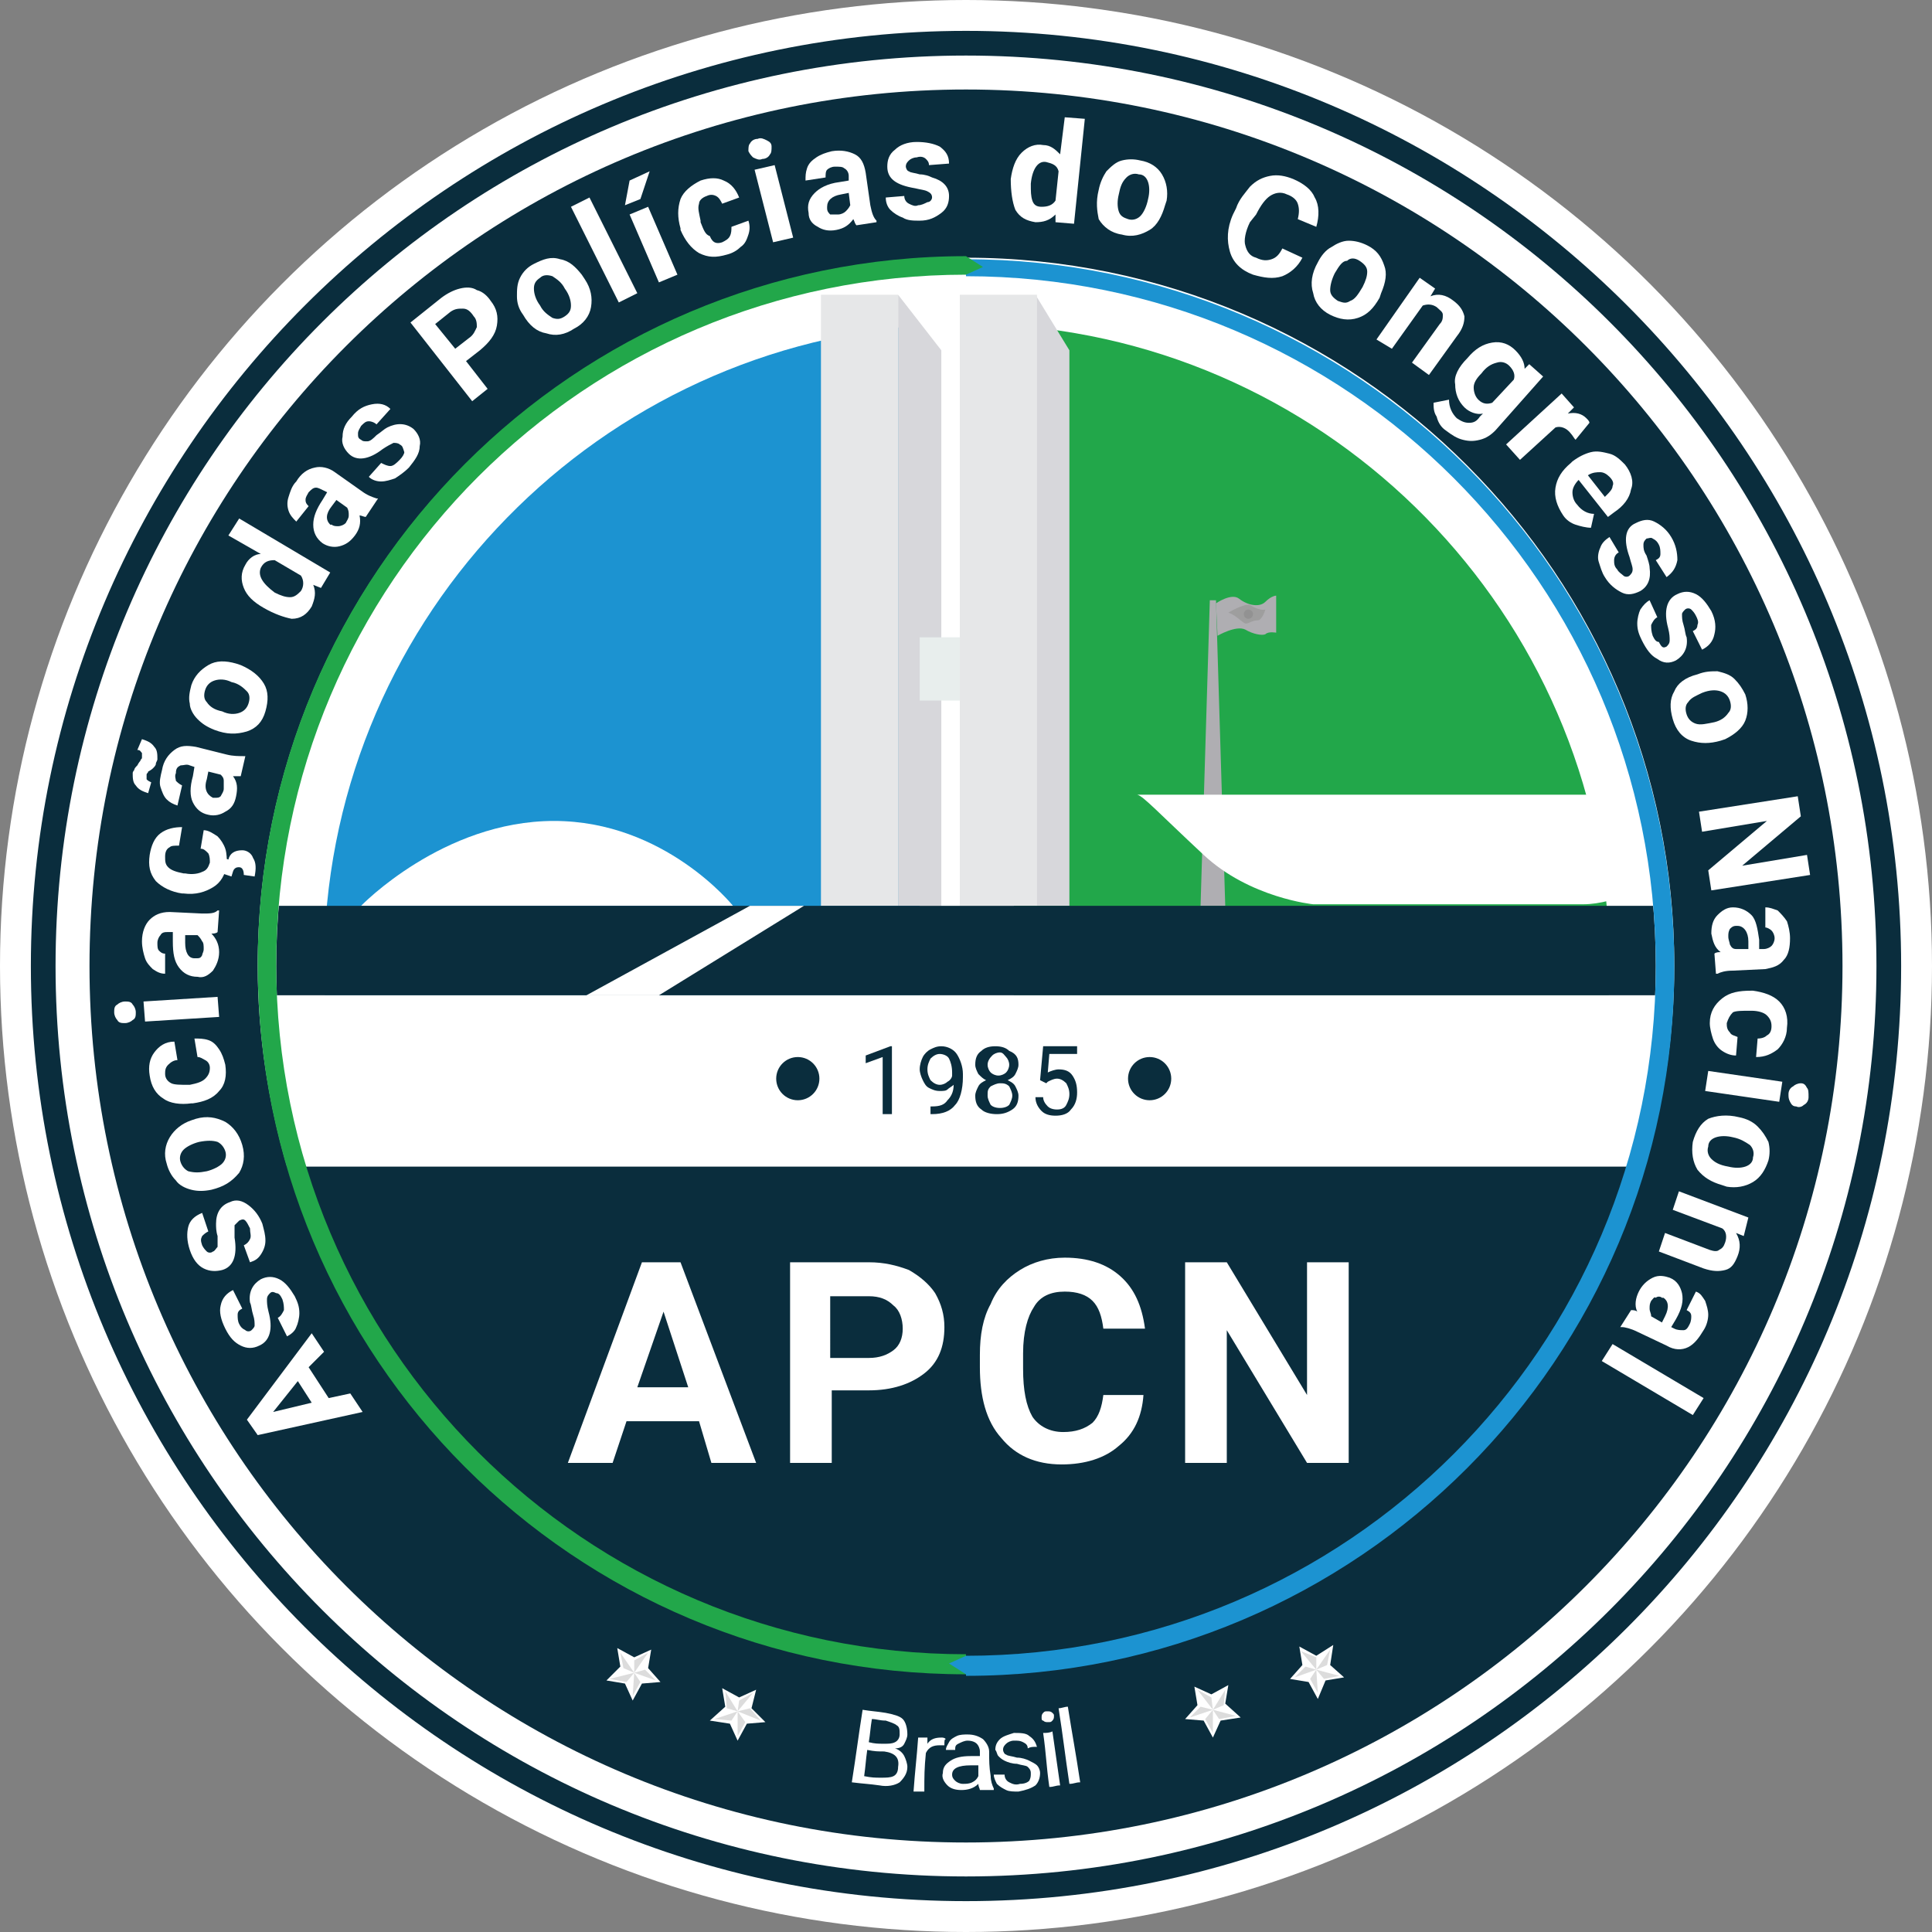 <?xml version="1.0" encoding="utf-8"?>
<!-- Generator: Adobe Illustrator 23.0.1, SVG Export Plug-In . SVG Version: 6.00 Build 0)  -->
<svg version="1.1" id="Camada_1" xmlns="http://www.w3.org/2000/svg" xmlns:xlink="http://www.w3.org/1999/xlink" x="0px" y="0px"
	 viewBox="0 0 125.2 125.2" style="enable-background:new 0 0 125.2 125.2;" xml:space="preserve">
<rect x="0" y="0" width="125.2" height="125.2" fill="#808080" stroke="none"/>
<style type="text/css">
	.st0{fill:#FFFFFF;}
	.st1{fill:#22A74A;}
	.st2{fill:#1C93D1;}
	.st3{clip-path:url(#SVGID_2_);}
	.st4{fill:#AFAEB2;}
	.st5{fill:#D7D7DB;}
	.st6{fill:#E6E7E8;}
	.st7{fill:#E8EEED;}
	.st8{fill:#0A2D3D;}
	.st9{fill:#9E9E9E;}
	.st10{fill:#929292;}
	.st11{fill-rule:evenodd;clip-rule:evenodd;fill:#FFFFFF;}
	.st12{fill:#DCDCDC;}
</style>
<g>
	<circle class="st0" cx="62.6" cy="62.6" r="62.6"/>
	<g>
		<g>
			<path class="st1" d="M65.7,21.1v83c21.5-1.6,38.6-19.6,38.6-41.5S87.2,22.7,65.7,21.1z"/>
			<path class="st2" d="M21,62.6c0,21.9,17,39.9,38.6,41.5v-83C38,22.7,21,40.7,21,62.6z"/>
		</g>
		<g>
			<defs>
				<circle id="SVGID_1_" cx="62" cy="64.5" r="46.6"/>
			</defs>
			<clipPath id="SVGID_2_">
				<use xlink:href="#SVGID_1_"  style="overflow:visible;"/>
			</clipPath>
			<g class="st3">
				<polygon class="st4" points="78.4,38.9 78.8,38.9 79.4,58.7 77.8,58.7 				"/>
				<path class="st0" d="M73.7,51.5h39.7c0,0-4.1,3.7-5,4.7s-3.7,2.4-5.8,2.4s-17.5,0-17.5,0s-4.1-0.4-7.1-3.2S74.1,51.6,73.7,51.5z
					"/>
				<polygon class="st5" points="67.1,19.1 67.1,58.7 69.3,58.7 69.3,22.7 				"/>
				<rect x="62.2" y="19.1" class="st6" width="5" height="39.6"/>
				<polygon class="st5" points="58.2,19.1 58.2,58.7 61,58.7 61,22.7 				"/>
				<rect x="53.2" y="19.1" class="st6" width="5" height="39.6"/>
				<rect x="59.6" y="41.3" class="st7" width="2.6" height="4.1"/>
				<path class="st0" d="M23.4,58.7c0,0,5.3-5.5,12.5-5.5s11.6,5.5,11.6,5.5H23.4z"/>
				<rect x="7.7" y="58.7" class="st8" width="117.5" height="5.8"/>
				<polygon class="st0" points="42.7,64.5 52.1,58.7 48.6,58.7 38,64.5 				"/>
				<rect x="7.7" y="64.5" class="st0" width="117.5" height="15.3"/>
				<path class="st4" d="M78.8,39.1c0,0,1-0.7,1.5-0.3c0.5,0.4,1.3,0.6,1.7,0.2c0.4-0.4,0.7-0.4,0.7-0.4V41c0,0-0.5-0.1-0.7,0.1
					c-0.2,0.1-0.8,0-1.3-0.3c-0.6-0.3-1.8,0.4-1.8,0.4L78.8,39.1z"/>
				<path class="st9" d="M79.6,39.7c0,0,1-0.6,1.4-0.5c0,0,0.6,0.4,1,0.3c0,0-0.2,0.7-0.5,0.7s-0.6,0.2-0.7,0.2
					C80.6,40.5,80.2,39.9,79.6,39.7z"/>
				<circle class="st10" cx="80.9" cy="39.8" r="0.3"/>
			</g>
		</g>
		<path class="st0" d="M62.6,2.3c-33.3,0-60.3,27-60.3,60.3c0,33.3,27,60.3,60.3,60.3s60.3-27,60.3-60.3
			C122.9,29.3,95.9,2.3,62.6,2.3z M62.6,107.3c-24.7,0-44.7-20-44.7-44.7c0-24.7,20-44.7,44.7-44.7s44.7,20,44.7,44.7
			C107.3,87.3,87.3,107.3,62.6,107.3z"/>
		<path class="st8" d="M62.6,5.8C31.2,5.8,5.8,31.2,5.8,62.6c0,31.4,25.4,56.8,56.8,56.8c31.4,0,56.8-25.4,56.8-56.8
			C119.4,31.2,94,5.8,62.6,5.8z M62.6,16.7c25.4,0,45.9,20.6,45.9,45.9c0,4.5-0.7,8.9-1.9,13H18.6c-1.2-4.1-1.9-8.5-1.9-13
			C16.7,37.2,37.2,16.7,62.6,16.7z"/>
		<path class="st8" d="M62.6,2C29.2,2,2,29.2,2,62.6c0,33.4,27.1,60.6,60.6,60.6s60.6-27.1,60.6-60.6C123.2,29.2,96,2,62.6,2z
			 M62.6,121.6c-32.6,0-59-26.4-59-59s26.4-59,59-59s59,26.4,59,59S95.2,121.6,62.6,121.6z"/>
		<g>
			<path class="st0" d="M20,88.6l1.3,2l1.4-0.3l0.8,1.2l-6.8,1.5l-0.7-1l4.2-5.6l0.8,1.2L20,88.6z M20.2,90.9l-0.9-1.4l-1.6,2
				L20.2,90.9z"/>
			<path class="st0" d="M17.5,83.8c-0.1,0.1-0.2,0.2-0.2,0.4c0,0.2,0,0.4,0.1,0.8c0.3,1.1,0.1,1.9-0.6,2.2c-0.4,0.2-0.8,0.2-1.2,0
				s-0.7-0.5-1-1.1c-0.3-0.6-0.4-1.1-0.3-1.5c0.1-0.5,0.4-0.8,0.8-1l0.6,1.2c-0.2,0.1-0.3,0.2-0.3,0.4s0,0.4,0.1,0.6
				c0.1,0.2,0.2,0.3,0.4,0.4c0.1,0.1,0.3,0.1,0.4,0c0.1-0.1,0.2-0.2,0.2-0.3c0-0.2,0-0.4-0.1-0.7c-0.1-0.3-0.1-0.6-0.2-0.8
				c-0.1-0.7,0.2-1.2,0.7-1.5c0.4-0.2,0.8-0.2,1.2,0c0.4,0.2,0.7,0.6,1,1.1c0.2,0.4,0.3,0.7,0.3,1.1c0,0.3-0.1,0.7-0.2,0.9
				c-0.1,0.3-0.4,0.5-0.6,0.6L18,85.4c0.2-0.1,0.3-0.3,0.4-0.5c0-0.2,0-0.4-0.1-0.7c-0.1-0.2-0.2-0.4-0.4-0.4
				C17.7,83.7,17.6,83.7,17.5,83.8z"/>
			<path class="st0" d="M15.5,79.1c-0.1,0.1-0.2,0.2-0.3,0.3c0,0.2,0,0.4,0,0.8c0.2,1.2-0.1,1.9-0.8,2.1c-0.4,0.1-0.8,0.1-1.2-0.1
				s-0.7-0.6-0.9-1.2c-0.2-0.6-0.2-1.1-0.1-1.5c0.1-0.4,0.4-0.7,0.9-0.9l0.4,1.2c-0.2,0.1-0.3,0.2-0.4,0.3c-0.1,0.2-0.1,0.3,0,0.6
				c0.1,0.2,0.2,0.3,0.3,0.4c0.1,0.1,0.3,0.1,0.4,0c0.1,0,0.2-0.2,0.3-0.3c0-0.2,0-0.4,0-0.7c-0.1-0.3-0.1-0.6-0.1-0.8
				c0-0.7,0.3-1.2,0.9-1.4c0.4-0.2,0.8-0.1,1.2,0.2c0.4,0.3,0.7,0.7,0.9,1.2c0.1,0.4,0.2,0.7,0.2,1.1c0,0.3-0.1,0.6-0.3,0.9
				c-0.2,0.3-0.4,0.4-0.7,0.5l-0.4-1.1c0.2-0.1,0.3-0.2,0.4-0.4c0.1-0.2,0-0.4,0-0.7c-0.1-0.2-0.2-0.4-0.3-0.5
				C15.8,79,15.7,79,15.5,79.1z"/>
			<path class="st0" d="M13.7,77.1c-0.5,0.1-0.9,0.1-1.3,0c-0.4-0.1-0.8-0.3-1-0.6c-0.3-0.3-0.5-0.7-0.6-1.1
				c-0.2-0.6-0.1-1.2,0.2-1.7c0.3-0.5,0.8-0.9,1.4-1.1l0.3-0.1c0.7-0.2,1.3-0.1,1.9,0.2c0.5,0.3,0.9,0.8,1.1,1.5
				c0.2,0.7,0.1,1.3-0.2,1.8C15,76.6,14.5,76.9,13.7,77.1L13.7,77.1z M13.4,75.9c0.4-0.1,0.8-0.3,1-0.5c0.2-0.2,0.3-0.5,0.2-0.8
				c-0.1-0.3-0.3-0.5-0.5-0.6c-0.3-0.1-0.7-0.1-1.2,0c-0.4,0.1-0.8,0.3-1,0.5c-0.2,0.2-0.3,0.5-0.2,0.8c0.1,0.3,0.3,0.5,0.5,0.6
				C12.6,76,12.9,76,13.4,75.9z"/>
			<path class="st0" d="M13.6,69.2c0-0.2-0.1-0.4-0.3-0.5c-0.2-0.1-0.3-0.2-0.5-0.2l-0.2-1.2c0.3,0,0.6,0,0.9,0.1
				c0.3,0.1,0.5,0.3,0.7,0.6c0.2,0.3,0.3,0.6,0.4,1c0.1,0.7,0,1.3-0.4,1.7c-0.4,0.5-1,0.7-1.7,0.8l-0.1,0c-0.7,0.1-1.4,0-1.8-0.3
				c-0.5-0.3-0.8-0.8-0.9-1.5c-0.1-0.6,0-1.1,0.3-1.5c0.3-0.4,0.7-0.7,1.3-0.7l0.2,1.2c-0.2,0-0.4,0.1-0.6,0.3s-0.2,0.4-0.2,0.6
				c0,0.3,0.2,0.5,0.4,0.6c0.2,0.1,0.6,0.1,1.1,0.1l0.1,0c0.5-0.1,0.8-0.2,1-0.4C13.5,69.7,13.6,69.5,13.6,69.2z"/>
			<path class="st0" d="M8.1,66.3c-0.2,0-0.4,0-0.5-0.2c-0.1-0.1-0.2-0.3-0.2-0.5c0-0.2,0-0.4,0.2-0.5c0.1-0.1,0.3-0.2,0.5-0.2
				c0.2,0,0.4,0,0.5,0.2c0.1,0.1,0.2,0.3,0.2,0.5s0,0.4-0.2,0.5C8.5,66.2,8.3,66.3,8.1,66.3z M14.1,64.6l0.1,1.3l-4.8,0.3l-0.1-1.3
				L14.1,64.6z"/>
			<path class="st0" d="M14.1,60.4c-0.1,0.1-0.3,0.1-0.4,0.1c0.3,0.3,0.5,0.7,0.5,1.2c0,0.5-0.2,0.9-0.4,1.2c-0.3,0.3-0.6,0.5-1,0.4
				c-0.5,0-0.9-0.2-1.2-0.6c-0.3-0.4-0.4-0.9-0.4-1.7l0-0.6l-0.3,0c-0.2,0-0.4,0-0.5,0.2c-0.1,0.1-0.2,0.3-0.2,0.5
				c0,0.2,0,0.4,0.1,0.5c0.1,0.1,0.2,0.2,0.4,0.2l0,1.3c-0.3,0-0.5-0.1-0.8-0.3c-0.2-0.2-0.4-0.4-0.5-0.7c-0.1-0.3-0.2-0.7-0.2-1.1
				c0-0.6,0.2-1.1,0.5-1.4c0.3-0.3,0.7-0.5,1.3-0.5l2.1,0.1c0.5,0,0.8,0,1-0.2l0.1,0L14.1,60.4z M13.2,61.5c0-0.2,0-0.4-0.1-0.5
				c-0.1-0.2-0.2-0.3-0.3-0.4l-0.8,0l0,0.5c0,0.6,0.2,1,0.6,1l0.1,0c0.2,0,0.3,0,0.4-0.2C13.1,61.8,13.2,61.7,13.2,61.5z"/>
			<path class="st0" d="M13.6,55.9c0-0.2,0-0.4-0.1-0.6C13.3,55.1,13.2,55,13,55l0.2-1.2c0.3,0,0.6,0.2,0.9,0.4
				c0.2,0.2,0.4,0.5,0.5,0.8c0.1,0.3,0.1,0.7,0.1,1c-0.1,0.7-0.4,1.2-0.9,1.5c-0.5,0.3-1.1,0.5-1.9,0.4l-0.1,0
				c-0.7-0.1-1.3-0.4-1.7-0.8c-0.4-0.5-0.5-1-0.4-1.7c0.1-0.6,0.3-1.1,0.7-1.4c0.4-0.3,0.9-0.4,1.4-0.4l-0.2,1.2
				c-0.3,0-0.5,0-0.6,0.1c-0.2,0.1-0.3,0.3-0.3,0.6c0,0.3,0,0.5,0.2,0.7c0.2,0.2,0.5,0.3,1,0.4l0.1,0c0.5,0.1,0.9,0,1.1-0.1
				C13.4,56.4,13.5,56.2,13.6,55.9z M14.5,55.6l0.3,0.1c0.1-0.4,0.4-0.6,0.9-0.6c0.3,0,0.6,0.2,0.7,0.5c0.2,0.3,0.2,0.7,0.1,1.2
				l-0.7-0.1c0-0.3-0.1-0.5-0.3-0.5c-0.1,0-0.2,0-0.3,0.1s-0.1,0.2-0.2,0.5l-0.6-0.2L14.5,55.6z"/>
			<path class="st0" d="M9.2,47.9c0.3,0.1,0.6,0.2,0.8,0.5c0.2,0.2,0.2,0.5,0.2,0.8c0,0.1-0.1,0.2-0.1,0.3c0,0.1-0.1,0.2-0.2,0.3
				S9.6,50,9.6,50c0,0.1-0.1,0.1-0.1,0.2c0,0.1,0,0.2,0,0.3c0.1,0.1,0.1,0.1,0.3,0.2l-0.2,0.7c-0.3-0.1-0.6-0.2-0.8-0.5
				c-0.2-0.2-0.2-0.5-0.2-0.8c0-0.1,0.1-0.2,0.1-0.2c0-0.1,0.1-0.2,0.2-0.3c0.1-0.2,0.2-0.3,0.2-0.3c0-0.1,0.1-0.1,0.1-0.2
				c0-0.1,0-0.2,0-0.3c-0.1-0.1-0.1-0.2-0.3-0.2L9.2,47.9z M15.6,50.3c-0.1,0-0.3,0-0.5,0c0.3,0.4,0.3,0.8,0.2,1.3
				c-0.1,0.5-0.3,0.8-0.7,1c-0.3,0.2-0.7,0.3-1.1,0.2c-0.5-0.1-0.8-0.4-1-0.8c-0.2-0.4-0.2-1,0-1.7l0.1-0.6l-0.3-0.1
				c-0.2-0.1-0.4,0-0.6,0c-0.2,0.1-0.3,0.2-0.3,0.5c-0.1,0.2,0,0.4,0,0.5c0.1,0.1,0.2,0.2,0.4,0.3l-0.3,1.3
				c-0.3-0.1-0.5-0.2-0.7-0.4c-0.2-0.2-0.3-0.5-0.4-0.8c-0.1-0.3,0-0.7,0.1-1.1c0.1-0.6,0.4-1,0.8-1.3c0.4-0.3,0.8-0.3,1.4-0.2
				l2,0.5c0.4,0.1,0.8,0.1,1.1,0.1l0.1,0L15.6,50.3z M14.5,51.1c0-0.2,0-0.4,0-0.5c0-0.2-0.1-0.3-0.2-0.4l-0.8-0.2l-0.1,0.5
				c-0.2,0.6,0,1,0.4,1.2l0.1,0c0.2,0,0.3,0,0.4-0.1C14.4,51.4,14.5,51.3,14.5,51.1z"/>
			<path class="st0" d="M13.9,47.3c-0.5-0.2-0.8-0.4-1.1-0.7c-0.3-0.3-0.5-0.7-0.5-1c-0.1-0.4,0-0.8,0.1-1.2c0.2-0.6,0.6-1,1.1-1.3
				c0.5-0.3,1.1-0.3,1.8-0.1l0.3,0.1c0.7,0.3,1.2,0.7,1.5,1.2c0.3,0.5,0.3,1.1,0.1,1.8c-0.2,0.7-0.6,1.1-1.2,1.3
				C15.3,47.6,14.7,47.6,13.9,47.3L13.9,47.3z M14.4,46.1c0.4,0.2,0.8,0.2,1.1,0.1s0.5-0.3,0.6-0.6c0.1-0.3,0.1-0.6-0.1-0.8
				c-0.2-0.2-0.5-0.5-1-0.6c-0.4-0.2-0.8-0.2-1.1-0.1c-0.3,0.1-0.5,0.3-0.6,0.6c-0.1,0.3-0.1,0.6,0.1,0.8
				C13.6,45.8,13.9,46,14.4,46.1z"/>
			<path class="st0" d="M17.1,39.4c-0.7-0.4-1.1-0.8-1.3-1.3c-0.2-0.5-0.2-1,0.1-1.5c0.2-0.4,0.6-0.7,1-0.7l-2.1-1.2l0.7-1.1
				l5.9,3.5l-0.6,1l-0.5-0.2c0.2,0.5,0.1,0.9-0.1,1.4c-0.3,0.5-0.7,0.8-1.3,0.8C18.4,40,17.8,39.8,17.1,39.4z M17.8,38.4
				c0.4,0.2,0.7,0.3,1,0.3c0.3,0,0.5-0.2,0.7-0.4c0.2-0.3,0.2-0.7,0-1l-1.7-1c-0.4,0-0.7,0.1-0.9,0.5C16.7,37.3,17,37.8,17.8,38.4z"
				/>
			<path class="st0" d="M23.7,33.5c-0.1,0-0.3-0.1-0.4-0.1c0.1,0.5,0,0.9-0.3,1.3c-0.3,0.4-0.6,0.6-1,0.7c-0.4,0.1-0.8,0-1.1-0.2
				c-0.4-0.3-0.6-0.7-0.6-1.2c0-0.5,0.2-1,0.6-1.6l0.3-0.5L21,31.8c-0.2-0.1-0.4-0.2-0.5-0.2c-0.2,0-0.3,0.1-0.5,0.3
				c-0.1,0.2-0.2,0.3-0.2,0.5c0,0.2,0.1,0.3,0.2,0.4l-0.8,1c-0.2-0.2-0.4-0.4-0.5-0.7c-0.1-0.3-0.1-0.6,0-0.9c0.1-0.3,0.2-0.7,0.5-1
				c0.3-0.5,0.7-0.8,1.2-0.9c0.4-0.1,0.9,0,1.3,0.3l1.7,1.2c0.4,0.3,0.7,0.4,1,0.5l0.1,0L23.7,33.5z M22.4,33.9
				c0.1-0.2,0.2-0.3,0.2-0.5c0-0.2,0-0.3-0.1-0.5l-0.7-0.5l-0.3,0.4c-0.4,0.5-0.4,0.9-0.1,1.2l0.1,0c0.1,0.1,0.3,0.1,0.4,0.1
				C22.1,34.1,22.3,34,22.4,33.9z"/>
			<path class="st0" d="M25.9,28.8c-0.1-0.1-0.3-0.1-0.4-0.1c-0.2,0.1-0.4,0.2-0.7,0.4c-0.9,0.7-1.7,0.8-2.2,0.3
				c-0.3-0.3-0.5-0.7-0.4-1.1c0-0.5,0.2-0.9,0.6-1.3c0.4-0.5,0.8-0.7,1.3-0.8c0.5-0.1,0.9,0,1.2,0.3l-0.9,1
				c-0.1-0.1-0.3-0.2-0.5-0.2c-0.2,0-0.3,0.1-0.5,0.3c-0.1,0.2-0.2,0.3-0.2,0.5c0,0.2,0,0.3,0.2,0.4c0.1,0.1,0.2,0.1,0.4,0.1
				c0.2,0,0.4-0.2,0.6-0.4c0.3-0.2,0.5-0.4,0.7-0.5c0.6-0.3,1.2-0.3,1.7,0.1c0.3,0.3,0.5,0.7,0.4,1.1c0,0.5-0.3,0.9-0.7,1.4
				c-0.3,0.3-0.6,0.5-0.9,0.7c-0.3,0.1-0.6,0.2-0.9,0.2c-0.3,0-0.6-0.1-0.8-0.3l0.8-0.9c0.2,0.1,0.4,0.2,0.6,0.2
				c0.2,0,0.4-0.2,0.6-0.4c0.2-0.2,0.3-0.4,0.3-0.5C26.1,29,26.1,28.9,25.9,28.8z"/>
			<path class="st0" d="M30.2,23.4l1.4,1.8l-1,0.8l-4-5.1l2-1.6c0.4-0.3,0.8-0.5,1.2-0.6c0.4-0.1,0.8-0.1,1.1,0.1
				c0.4,0.1,0.7,0.4,0.9,0.7c0.4,0.5,0.5,1,0.4,1.6c-0.1,0.6-0.5,1.1-1.1,1.6L30.2,23.4z M29.5,22.6l0.9-0.7
				c0.3-0.2,0.4-0.5,0.5-0.7c0-0.2,0-0.5-0.2-0.7C30.5,20.2,30.3,20,30,20c-0.3,0-0.5,0-0.8,0.2l-1,0.8L29.5,22.6z"/>
			<path class="st0" d="M33.9,20.4c-0.3-0.4-0.4-0.8-0.4-1.2c0-0.4,0-0.8,0.2-1.2c0.2-0.4,0.5-0.7,0.9-0.9c0.6-0.3,1.1-0.5,1.7-0.3
				c0.6,0.1,1,0.5,1.4,1l0.2,0.3c0.4,0.6,0.5,1.2,0.4,1.8c-0.1,0.6-0.5,1.1-1.1,1.4c-0.6,0.4-1.2,0.5-1.8,0.3
				C34.8,21.5,34.3,21.1,33.9,20.4L33.9,20.4z M35,19.8c0.2,0.4,0.5,0.6,0.8,0.8c0.3,0.1,0.5,0.1,0.8-0.1c0.3-0.2,0.4-0.4,0.4-0.7
				c0-0.3-0.1-0.7-0.4-1.1c-0.2-0.4-0.5-0.6-0.8-0.8c-0.3-0.1-0.6-0.1-0.8,0.1c-0.3,0.2-0.4,0.4-0.4,0.7C34.6,19,34.7,19.4,35,19.8z
				"/>
			<path class="st0" d="M41.3,19l-1.2,0.6L37,13.4l1.2-0.6L41.3,19z"/>
			<path class="st0" d="M40.8,11.7l1.3-0.6l-0.6,1.8l-1,0.4L40.8,11.7z M43.9,17.8l-1.2,0.5l-1.9-4.4l1.2-0.5L43.9,17.8z"/>
			<path class="st0" d="M46.8,15.7c0.2-0.1,0.4-0.2,0.5-0.4c0.1-0.2,0.1-0.4,0.1-0.6l1.1-0.4c0.1,0.3,0.1,0.6,0,0.9
				c-0.1,0.3-0.2,0.6-0.5,0.8c-0.2,0.2-0.5,0.4-0.9,0.5c-0.7,0.2-1.2,0.2-1.8-0.1c-0.5-0.3-0.9-0.8-1.2-1.5l0-0.1
				c-0.2-0.7-0.2-1.3,0-1.9c0.2-0.5,0.7-0.9,1.3-1.2c0.6-0.2,1.1-0.2,1.5,0c0.5,0.2,0.8,0.6,1,1.1l-1.1,0.4
				c-0.1-0.2-0.2-0.4-0.4-0.5c-0.2-0.1-0.4-0.1-0.6,0c-0.3,0.1-0.5,0.3-0.5,0.5c-0.1,0.3,0,0.6,0.1,1.1l0,0.1
				c0.2,0.5,0.3,0.8,0.6,0.9C46.2,15.8,46.5,15.8,46.8,15.7z"/>
			<path class="st0" d="M48.5,9.8c0-0.2,0-0.4,0.1-0.5c0.1-0.2,0.3-0.3,0.5-0.3c0.2-0.1,0.4,0,0.6,0.1c0.2,0.1,0.3,0.2,0.3,0.4
				c0,0.2,0,0.4-0.1,0.5c-0.1,0.2-0.3,0.3-0.5,0.3c-0.2,0.1-0.4,0-0.6-0.1C48.7,10.1,48.6,10,48.5,9.8z M51.4,15.4l-1.3,0.3L48.9,11
				l1.3-0.3L51.4,15.4z"/>
			<path class="st0" d="M55.5,14.6c-0.1-0.1-0.1-0.2-0.2-0.4c-0.3,0.4-0.6,0.6-1.1,0.7c-0.5,0.1-0.9,0-1.2-0.2
				c-0.4-0.2-0.6-0.5-0.6-0.9c-0.1-0.5,0-0.9,0.4-1.3c0.3-0.3,0.8-0.6,1.6-0.7l0.6-0.1l0-0.3c0-0.2-0.1-0.4-0.3-0.5
				c-0.1-0.1-0.3-0.1-0.6-0.1c-0.2,0-0.4,0.1-0.5,0.2c-0.1,0.1-0.1,0.3-0.1,0.5l-1.3,0.2c0-0.3,0-0.5,0.1-0.8
				c0.1-0.3,0.3-0.5,0.6-0.7c0.3-0.2,0.6-0.3,1-0.4c0.6-0.1,1.1,0,1.5,0.2c0.4,0.2,0.6,0.6,0.7,1.2l0.3,2.1c0.1,0.5,0.2,0.8,0.4,1
				l0,0.1L55.5,14.6z M54.3,13.9c0.2,0,0.4-0.1,0.5-0.2c0.1-0.1,0.2-0.2,0.3-0.4l-0.1-0.8l-0.5,0.1c-0.6,0.1-0.9,0.4-0.9,0.8l0,0.1
				c0,0.2,0.1,0.3,0.2,0.4C53.9,13.9,54.1,13.9,54.3,13.9z"/>
			<path class="st0" d="M60.4,12.8c0-0.2-0.1-0.3-0.3-0.4c-0.2-0.1-0.4-0.1-0.8-0.2c-1.2-0.2-1.8-0.6-1.8-1.4c0-0.4,0.1-0.8,0.5-1.1
				c0.3-0.3,0.8-0.5,1.4-0.5c0.6,0,1.1,0.1,1.5,0.3c0.4,0.3,0.6,0.6,0.6,1.1l-1.3,0.1c0-0.2-0.1-0.3-0.2-0.4
				c-0.1-0.1-0.3-0.2-0.6-0.1c-0.2,0-0.4,0.1-0.5,0.2c-0.1,0.1-0.2,0.2-0.2,0.4c0,0.1,0.1,0.3,0.2,0.3c0.1,0.1,0.4,0.1,0.7,0.2
				c0.3,0,0.6,0.1,0.8,0.2c0.7,0.2,1.1,0.6,1.1,1.2c0,0.4-0.1,0.8-0.5,1.1c-0.4,0.3-0.8,0.5-1.4,0.5c-0.4,0-0.8,0-1.1-0.2
				c-0.3-0.1-0.6-0.3-0.8-0.5c-0.2-0.2-0.3-0.5-0.3-0.8l1.2-0.1c0,0.2,0.1,0.4,0.3,0.5c0.2,0.1,0.4,0.2,0.6,0.1
				c0.2,0,0.4-0.1,0.6-0.2C60.3,13.1,60.4,12.9,60.4,12.8z"/>
			<path class="st0" d="M65.5,11.6c0.1-0.7,0.3-1.3,0.7-1.7c0.4-0.4,0.9-0.6,1.4-0.5c0.5,0,0.8,0.3,1.1,0.6L69,7.6l1.3,0.1l-0.7,6.8
				l-1.2-0.1l0-0.5c-0.4,0.4-0.8,0.5-1.3,0.5c-0.6-0.1-1-0.3-1.3-0.8C65.6,13.1,65.5,12.4,65.5,11.6z M66.8,11.9
				c0,0.5,0,0.8,0.1,1.1s0.3,0.4,0.6,0.4c0.4,0,0.7-0.1,0.9-0.4l0.2-1.9c-0.1-0.4-0.4-0.5-0.8-0.6C67.3,10.4,66.9,10.9,66.8,11.9z"
				/>
			<path class="st0" d="M71.2,12.3c0.1-0.5,0.3-0.9,0.5-1.2c0.3-0.3,0.6-0.6,1-0.7c0.4-0.1,0.8-0.1,1.2,0c0.6,0.1,1.1,0.4,1.4,0.9
				c0.3,0.5,0.4,1.1,0.3,1.7l-0.1,0.3c-0.2,0.7-0.5,1.3-1,1.6c-0.5,0.3-1.1,0.5-1.8,0.3c-0.7-0.1-1.2-0.5-1.5-1
				C71.1,13.7,71,13.1,71.2,12.3L71.2,12.3z M72.5,12.6c-0.1,0.4-0.1,0.8,0,1.1c0.1,0.3,0.3,0.4,0.6,0.5c0.3,0.1,0.6,0,0.8-0.2
				s0.4-0.6,0.5-1.1c0.1-0.4,0.1-0.8,0-1.1c-0.1-0.3-0.3-0.5-0.6-0.5c-0.3-0.1-0.6,0-0.8,0.2C72.7,11.8,72.6,12.1,72.5,12.6z"/>
			<path class="st0" d="M84.4,16.7c-0.3,0.6-0.8,1-1.3,1.2c-0.6,0.2-1.2,0.1-1.9-0.1c-0.8-0.3-1.3-0.8-1.5-1.5
				c-0.2-0.7-0.2-1.5,0.2-2.4l0.2-0.4c0.2-0.6,0.6-1,0.9-1.4c0.4-0.4,0.8-0.6,1.3-0.7c0.5-0.1,1,0,1.5,0.2c0.7,0.3,1.2,0.7,1.4,1.2
				c0.3,0.5,0.3,1.2,0.1,1.9l-1.2-0.5c0.1-0.4,0.1-0.7,0-1c-0.1-0.3-0.4-0.5-0.7-0.6c-0.4-0.2-0.8-0.1-1.1,0.1
				c-0.3,0.2-0.6,0.6-0.9,1.2L81,14.4c-0.3,0.6-0.4,1.2-0.3,1.5c0.1,0.4,0.3,0.7,0.7,0.8c0.4,0.2,0.7,0.2,1,0.1
				c0.3-0.1,0.5-0.3,0.7-0.7L84.4,16.7z"/>
			<path class="st0" d="M85.4,17c0.2-0.4,0.5-0.8,0.9-1c0.3-0.2,0.7-0.4,1.1-0.4c0.4,0,0.8,0.1,1.2,0.3c0.6,0.3,0.9,0.7,1.1,1.3
				c0.2,0.5,0.1,1.1-0.2,1.8l-0.1,0.3c-0.4,0.7-0.8,1.1-1.4,1.3c-0.6,0.2-1.2,0.1-1.8-0.2c-0.6-0.3-1-0.8-1.1-1.4
				C84.9,18.4,85,17.7,85.4,17L85.4,17z M86.5,17.7c-0.2,0.4-0.3,0.8-0.3,1.1c0,0.3,0.2,0.5,0.5,0.7c0.3,0.1,0.5,0.2,0.8,0
				c0.3-0.1,0.5-0.4,0.8-0.9c0.2-0.4,0.3-0.7,0.3-1c0-0.3-0.2-0.5-0.5-0.7c-0.3-0.2-0.6-0.2-0.8,0C87,16.9,86.8,17.2,86.5,17.7z"/>
			<path class="st0" d="M93,18.7l-0.3,0.5c0.5-0.2,1-0.1,1.5,0.3c0.4,0.3,0.6,0.6,0.7,1c0,0.4-0.1,0.8-0.5,1.3l-1.8,2.5l-1.1-0.8
				l1.8-2.5c0.2-0.2,0.2-0.4,0.2-0.6c0-0.2-0.2-0.3-0.4-0.5c-0.3-0.2-0.6-0.2-0.9-0.1l-2,2.8L89.2,22L92,18L93,18.7z"/>
			<path class="st0" d="M95.1,23.2c0.5-0.6,1-0.9,1.6-1c0.6-0.1,1.1,0.1,1.5,0.5c0.4,0.4,0.6,0.8,0.6,1.2l0.3-0.3l0.9,0.8l-3.1,3.5
				c-0.3,0.3-0.6,0.5-1,0.6c-0.4,0.1-0.7,0.1-1.1,0c-0.4-0.1-0.7-0.3-1.1-0.6c-0.3-0.2-0.5-0.5-0.6-0.9c-0.2-0.3-0.2-0.6-0.2-0.9
				l1-0.2c0,0.5,0.2,0.9,0.5,1.2c0.3,0.2,0.5,0.3,0.8,0.3c0.3,0,0.5-0.1,0.7-0.4l0.2-0.2c-0.4,0.1-0.9-0.1-1.2-0.4
				c-0.4-0.4-0.6-0.9-0.6-1.5C94.2,24.4,94.5,23.8,95.1,23.2L95.1,23.2z M96,24.2c-0.3,0.3-0.5,0.6-0.5,0.9c0,0.3,0.1,0.6,0.3,0.8
				c0.3,0.3,0.6,0.3,0.9,0.2l1.4-1.5c0.1-0.3,0-0.6-0.3-0.9c-0.2-0.2-0.5-0.3-0.8-0.2C96.6,23.6,96.3,23.8,96,24.2z"/>
			<path class="st0" d="M102.1,28.5c-0.1-0.1-0.2-0.3-0.3-0.4c-0.3-0.4-0.7-0.5-1-0.4l-2.3,2.1l-0.9-1l3.6-3.3l0.8,0.9l-0.4,0.4
				c0.5-0.1,0.9,0,1.2,0.3c0.1,0.1,0.2,0.2,0.2,0.3L102.1,28.5z"/>
			<path class="st0" d="M101.3,33.4c-0.4-0.6-0.6-1.2-0.5-1.8c0.1-0.6,0.4-1.1,1-1.6l0.1-0.1c0.4-0.3,0.8-0.5,1.2-0.6
				c0.4-0.1,0.8,0,1.2,0.1c0.4,0.1,0.7,0.4,1,0.7c0.4,0.5,0.6,1.1,0.4,1.6c-0.1,0.6-0.5,1.1-1.1,1.5l-0.4,0.3l-1.9-2.4
				c-0.2,0.2-0.4,0.5-0.4,0.8c0,0.3,0.1,0.6,0.3,0.8c0.3,0.4,0.7,0.6,1.1,0.6l-0.2,0.9c-0.3,0-0.7-0.1-1-0.2S101.5,33.7,101.3,33.4z
				 M104.3,30.9c-0.2-0.2-0.4-0.3-0.6-0.3c-0.2,0-0.5,0-0.8,0.2l1.1,1.4l0.1-0.1c0.2-0.2,0.4-0.4,0.4-0.6
				C104.6,31.3,104.5,31.1,104.3,30.9z"/>
			<path class="st0" d="M105.6,37.3c0.1-0.1,0.2-0.2,0.2-0.4c0-0.2-0.1-0.4-0.2-0.8c-0.4-1.1-0.3-1.9,0.4-2.2
				c0.4-0.2,0.8-0.3,1.2-0.1c0.4,0.2,0.8,0.5,1.1,1c0.3,0.5,0.4,1,0.4,1.5c-0.1,0.5-0.3,0.8-0.7,1.1l-0.7-1.1
				c0.2-0.1,0.3-0.2,0.3-0.4c0-0.2,0-0.4-0.1-0.6c-0.1-0.2-0.2-0.3-0.4-0.4c-0.1-0.1-0.3,0-0.4,0c-0.1,0.1-0.2,0.2-0.2,0.4
				c0,0.2,0,0.4,0.2,0.7c0.1,0.3,0.2,0.6,0.2,0.8c0.1,0.7-0.1,1.2-0.6,1.5c-0.4,0.2-0.8,0.3-1.2,0.1c-0.4-0.2-0.8-0.5-1.1-1
				c-0.2-0.3-0.3-0.7-0.4-1s0-0.7,0.1-0.9c0.1-0.3,0.3-0.5,0.6-0.7l0.6,1c-0.2,0.1-0.3,0.3-0.3,0.5c0,0.2,0,0.4,0.2,0.6
				c0.1,0.2,0.3,0.3,0.4,0.4C105.3,37.4,105.5,37.4,105.6,37.3z"/>
			<path class="st0" d="M108,41.9c0.1-0.1,0.2-0.2,0.2-0.4c0-0.2,0-0.4-0.1-0.8c-0.3-1.1-0.1-1.9,0.6-2.2c0.4-0.2,0.8-0.2,1.2,0
				c0.4,0.2,0.7,0.6,1,1.1c0.3,0.6,0.3,1.1,0.2,1.5c-0.1,0.5-0.4,0.8-0.8,1l-0.6-1.2c0.2-0.1,0.3-0.2,0.3-0.4c0.1-0.2,0-0.4-0.1-0.6
				c-0.1-0.2-0.2-0.3-0.3-0.4c-0.1-0.1-0.3-0.1-0.4,0c-0.1,0.1-0.2,0.2-0.2,0.3c0,0.2,0,0.4,0.1,0.7c0.1,0.3,0.1,0.6,0.2,0.8
				c0.1,0.7-0.2,1.2-0.7,1.5c-0.4,0.2-0.8,0.2-1.2-0.1c-0.4-0.2-0.7-0.6-1-1.2c-0.2-0.4-0.3-0.7-0.3-1.1c0-0.3,0.1-0.7,0.2-0.9
				c0.2-0.3,0.4-0.5,0.6-0.6l0.5,1.1c-0.2,0.1-0.3,0.3-0.4,0.5c0,0.2,0,0.4,0.1,0.7c0.1,0.2,0.2,0.4,0.4,0.4
				C107.7,42,107.8,42,108,41.9z"/>
			<path class="st0" d="M110,43.7c0.5-0.2,0.9-0.2,1.3-0.2c0.4,0.1,0.8,0.2,1.1,0.5c0.3,0.3,0.5,0.6,0.7,1c0.2,0.6,0.2,1.2,0,1.7
				c-0.2,0.5-0.7,0.9-1.3,1.2l-0.3,0.1c-0.7,0.2-1.3,0.2-1.9,0c-0.6-0.2-1-0.7-1.2-1.4c-0.2-0.7-0.2-1.3,0.1-1.8
				C108.7,44.3,109.2,43.9,110,43.7L110,43.7z M110.3,44.9c-0.4,0.2-0.7,0.3-0.9,0.6c-0.2,0.2-0.2,0.5-0.1,0.8
				c0.1,0.3,0.3,0.5,0.6,0.6c0.3,0.1,0.7,0,1.2-0.1c0.4-0.1,0.7-0.3,0.9-0.6c0.2-0.2,0.2-0.5,0.1-0.8c-0.1-0.3-0.3-0.5-0.6-0.6
				C111.2,44.7,110.8,44.7,110.3,44.9z"/>
			<path class="st0" d="M110.9,57.7l-0.2-1.3l3.8-3.2l-4.2,0.7l-0.2-1.3l6.4-1l0.2,1.3l-3.8,3.2l4.2-0.7l0.2,1.3L110.9,57.7z"/>
			<path class="st0" d="M111.1,61.8c0.1-0.1,0.3-0.1,0.4-0.1c-0.4-0.3-0.5-0.7-0.6-1.2c0-0.5,0.1-0.9,0.4-1.2c0.3-0.3,0.6-0.5,1-0.5
				c0.5,0,0.9,0.2,1.2,0.5s0.4,0.9,0.5,1.6l0,0.6l0.3,0c0.2,0,0.4-0.1,0.5-0.2c0.1-0.1,0.2-0.3,0.2-0.5c0-0.2-0.1-0.4-0.2-0.5
				c-0.1-0.1-0.3-0.2-0.4-0.2l0-1.3c0.3,0,0.5,0.1,0.8,0.2c0.2,0.2,0.4,0.4,0.6,0.7c0.1,0.3,0.2,0.7,0.2,1.1c0,0.6-0.1,1.1-0.4,1.4
				c-0.3,0.4-0.7,0.5-1.2,0.6l-2.1,0.1c-0.5,0-0.8,0.1-1,0.2l-0.1,0L111.1,61.8z M112,60.7c0,0.2,0.1,0.4,0.1,0.5
				c0.1,0.2,0.2,0.3,0.4,0.3l0.8,0l0-0.5c0-0.6-0.3-1-0.7-1l-0.1,0c-0.2,0-0.3,0.1-0.4,0.2C112,60.4,112,60.5,112,60.7z"/>
			<path class="st0" d="M111.9,66.3c0,0.2,0,0.4,0.2,0.6c0.1,0.2,0.3,0.2,0.5,0.3l-0.1,1.2c-0.3,0-0.6-0.1-0.9-0.3
				c-0.3-0.2-0.5-0.5-0.6-0.8c-0.1-0.3-0.2-0.7-0.2-1c0-0.7,0.3-1.2,0.8-1.6c0.5-0.4,1.1-0.5,1.9-0.5l0.1,0c0.7,0.1,1.3,0.3,1.7,0.7
				c0.4,0.4,0.6,1,0.5,1.7c0,0.6-0.3,1.1-0.6,1.4c-0.4,0.3-0.8,0.5-1.4,0.5l0.1-1.2c0.3,0,0.5-0.1,0.6-0.2c0.2-0.1,0.3-0.3,0.3-0.6
				c0-0.3-0.1-0.5-0.3-0.7c-0.2-0.2-0.6-0.3-1-0.3l-0.1,0c-0.5,0-0.9,0-1.1,0.1C112.1,65.8,112,66,111.9,66.3z"/>
			<path class="st0" d="M110.5,70.7l0.2-1.3l4.8,0.7l-0.2,1.3L110.5,70.7z M116.7,70.2c0.2,0,0.3,0.1,0.4,0.3
				c0.1,0.1,0.1,0.3,0.1,0.6c0,0.2-0.1,0.4-0.3,0.5c-0.1,0.1-0.3,0.2-0.5,0.1c-0.2,0-0.3-0.1-0.4-0.3c-0.1-0.2-0.1-0.3-0.1-0.5
				c0-0.2,0.1-0.4,0.3-0.5C116.3,70.3,116.5,70.2,116.7,70.2z"/>
			<path class="st0" d="M112.7,72.4c0.5,0.1,0.9,0.3,1.2,0.6c0.3,0.3,0.5,0.6,0.7,1c0.1,0.4,0.1,0.8,0,1.2c-0.2,0.6-0.5,1.1-1,1.4
				c-0.5,0.3-1.1,0.4-1.7,0.3l-0.3-0.1c-0.7-0.2-1.2-0.5-1.6-1c-0.3-0.5-0.4-1.1-0.3-1.8c0.2-0.7,0.5-1.2,1-1.5
				C111.2,72.3,111.9,72.2,112.7,72.4L112.7,72.4z M112.3,73.7c-0.4-0.1-0.8-0.1-1.1,0c-0.3,0.1-0.5,0.3-0.5,0.6
				c-0.1,0.3,0,0.6,0.2,0.8c0.2,0.2,0.5,0.4,1.1,0.5c0.4,0.1,0.8,0.1,1.1,0c0.3-0.1,0.5-0.3,0.5-0.6c0.1-0.3,0-0.6-0.2-0.8
				C113.1,74,112.8,73.8,112.3,73.7z"/>
			<path class="st0" d="M113,80.1l-0.5-0.2c0.3,0.5,0.3,1,0.1,1.5c-0.2,0.5-0.4,0.8-0.8,0.9c-0.4,0.1-0.8,0.1-1.4-0.1l-2.9-1.1
				l0.4-1.2l2.9,1.1c0.3,0.1,0.5,0.1,0.6,0c0.2-0.1,0.3-0.2,0.4-0.5c0.1-0.3,0.1-0.7-0.2-0.9l-3.2-1.2l0.4-1.2l4.5,1.7L113,80.1z"/>
			<path class="st0" d="M105.7,84.9c0.1,0,0.3,0,0.4,0.1c-0.2-0.4-0.1-0.9,0.1-1.3c0.2-0.4,0.5-0.7,0.9-0.9c0.4-0.2,0.8-0.1,1.1,0
				c0.5,0.2,0.7,0.6,0.8,1c0.1,0.5,0,1-0.4,1.7l-0.3,0.5l0.2,0.1c0.2,0.1,0.4,0.1,0.6,0.1c0.2,0,0.3-0.2,0.4-0.4
				c0.1-0.2,0.1-0.4,0.1-0.5c0-0.2-0.1-0.3-0.3-0.4l0.6-1.2c0.3,0.1,0.4,0.3,0.6,0.6c0.1,0.3,0.2,0.6,0.2,0.9c0,0.3-0.1,0.7-0.3,1
				c-0.3,0.5-0.6,0.9-1,1.1c-0.4,0.2-0.9,0.2-1.4-0.1l-1.9-0.9c-0.4-0.2-0.8-0.3-1-0.3l-0.1,0L105.7,84.9z M107,84.3
				c-0.1,0.2-0.1,0.3-0.1,0.5c0,0.2,0.1,0.3,0.1,0.5l0.7,0.4l0.2-0.4c0.3-0.6,0.2-1-0.1-1.2l-0.1,0c-0.1-0.1-0.3-0.1-0.4,0
				C107.2,84,107.1,84.2,107,84.3z"/>
			<path class="st0" d="M103.8,88.2l0.7-1.1l5.9,3.5l-0.7,1.1L103.8,88.2z"/>
		</g>
		<g>
			<g>
				<path class="st0" d="M55.2,115.5c0.3-1.9,0.4-2.8,0.7-4.7c0.6,0.1,0.9,0.1,1.5,0.2c0.5,0.1,0.9,0.2,1.1,0.4
					c0.2,0.2,0.3,0.6,0.3,1c0,0.2-0.1,0.4-0.2,0.6c-0.1,0.2-0.3,0.3-0.6,0.3c0.3,0.1,0.5,0.3,0.6,0.5c0.1,0.2,0.2,0.5,0.2,0.7
					c0,0.4-0.2,0.7-0.5,1c-0.3,0.2-0.8,0.3-1.3,0.2C56.3,115.6,56,115.6,55.2,115.5z M56.3,112.9c0.4,0.1,0.6,0.1,1,0.1
					c0.3,0,0.5,0,0.7-0.1c0.2-0.1,0.3-0.3,0.3-0.5c0-0.3,0-0.5-0.2-0.6c-0.1-0.1-0.4-0.2-0.7-0.3c-0.4,0-0.6-0.1-0.9-0.1
					C56.4,112,56.4,112.3,56.3,112.9z M56.2,113.4c-0.1,0.7-0.1,1-0.2,1.7c0.5,0.1,0.7,0.1,1.1,0.1c0.3,0,0.6,0,0.8-0.1
					c0.2-0.1,0.3-0.3,0.3-0.6c0.1-0.6-0.2-0.9-0.9-1C56.9,113.5,56.7,113.5,56.2,113.4z"/>
				<path class="st0" d="M61.2,113.1c-0.1,0-0.2,0-0.3,0c-0.4,0-0.7,0.1-0.9,0.5c-0.1,1-0.1,1.5-0.1,2.5c-0.3,0-0.4,0-0.7,0
					c0.1-1.4,0.2-2.1,0.3-3.5c0.2,0,0.4,0,0.6,0c0,0.2,0,0.2,0,0.4c0.2-0.3,0.5-0.4,0.9-0.4c0.1,0,0.2,0,0.3,0.1
					C61.2,112.7,61.2,112.8,61.2,113.1z"/>
				<path class="st0" d="M63.5,116c0-0.1-0.1-0.2-0.1-0.4c-0.3,0.3-0.7,0.4-1.1,0.4c-0.4,0-0.7-0.1-0.9-0.3
					c-0.2-0.2-0.4-0.5-0.3-0.8c0-0.4,0.2-0.6,0.5-0.8c0.3-0.2,0.7-0.3,1.3-0.3c0.3,0,0.4,0,0.6,0c0-0.1,0-0.2,0-0.3
					c0-0.2-0.1-0.4-0.2-0.5c-0.1-0.1-0.3-0.2-0.6-0.2c-0.2,0-0.4,0.1-0.6,0.2c-0.2,0.1-0.2,0.2-0.2,0.4c-0.3,0-0.4,0-0.6,0
					c0-0.2,0.1-0.3,0.2-0.5c0.1-0.2,0.3-0.3,0.5-0.4c0.2-0.1,0.5-0.1,0.7-0.1c0.4,0,0.7,0.1,1,0.3c0.2,0.2,0.4,0.5,0.4,0.8
					c0,0.6,0,1,0.1,1.6c0,0.3,0.1,0.6,0.2,0.8c0,0,0,0,0,0.1C63.9,116,63.8,116,63.5,116z M62.4,115.6c0.2,0,0.4,0,0.6-0.1
					c0.2-0.1,0.3-0.2,0.4-0.4c0-0.3,0-0.4,0-0.7c-0.2,0-0.3,0-0.5,0c-0.8,0-1.2,0.2-1.2,0.6c0,0.2,0.1,0.3,0.2,0.4
					C62,115.5,62.2,115.6,62.4,115.6z"/>
				<path class="st0" d="M66.8,114.9c0-0.2-0.1-0.3-0.2-0.4c-0.1-0.1-0.4-0.1-0.7-0.2c-0.3,0-0.6-0.1-0.8-0.2
					c-0.2-0.1-0.3-0.2-0.4-0.3c-0.1-0.1-0.1-0.3-0.2-0.4c0-0.3,0.1-0.5,0.3-0.7c0.2-0.2,0.6-0.3,0.9-0.4c0.4,0,0.8,0,1,0.2
					c0.3,0.2,0.4,0.4,0.5,0.7c-0.3,0-0.4,0-0.6,0.1c0-0.2-0.1-0.3-0.3-0.4c-0.2-0.1-0.3-0.1-0.6-0.1c-0.2,0-0.4,0.1-0.5,0.2
					c-0.1,0.1-0.2,0.2-0.2,0.4c0,0.1,0.1,0.3,0.2,0.3c0.1,0.1,0.4,0.1,0.7,0.2c0.3,0,0.6,0.1,0.8,0.2c0.2,0.1,0.4,0.2,0.5,0.3
					s0.2,0.3,0.2,0.5c0,0.3-0.1,0.6-0.3,0.8c-0.3,0.2-0.6,0.3-1.1,0.4c-0.3,0-0.6,0-0.8-0.1c-0.2-0.1-0.4-0.2-0.6-0.4
					c-0.1-0.2-0.2-0.4-0.2-0.6c0.3,0,0.4,0,0.7,0c0,0.2,0.1,0.4,0.3,0.5c0.2,0.1,0.4,0.2,0.7,0.1c0.3,0,0.5-0.1,0.6-0.2
					C66.8,115.2,66.8,115.1,66.8,114.9z"/>
				<path class="st0" d="M67.5,111.3c0-0.1,0-0.2,0.1-0.3c0.1-0.1,0.1-0.1,0.3-0.1c0.1,0,0.2,0,0.3,0.1c0.1,0.1,0.1,0.1,0.1,0.2
					c0,0.1,0,0.2-0.1,0.3c-0.1,0.1-0.1,0.1-0.3,0.1c-0.1,0-0.2,0-0.3-0.1C67.5,111.5,67.5,111.4,67.5,111.3z M68.7,115.7
					c-0.3,0-0.4,0.1-0.7,0.1c-0.2-1.4-0.2-2.1-0.4-3.5c0.2,0,0.4,0,0.6-0.1C68.4,113.6,68.5,114.3,68.7,115.7z"/>
				<path class="st0" d="M70,115.5c-0.3,0-0.4,0.1-0.7,0.1c-0.3-2-0.4-3-0.7-4.9c0.2,0,0.4-0.1,0.6-0.1
					C69.5,112.5,69.7,113.5,70,115.5z"/>
			</g>
		</g>
		<g>
			<polygon class="st11" points="47.3,111.7 46,111.5 47,110.6 46.8,109.4 47.9,110 49,109.5 48.7,110.7 49.6,111.6 48.4,111.7 
				47.8,112.8 			"/>
			<g>
				<polygon id="_202182424_4_" class="st0" points="47,109.6 47.9,110.2 48.8,109.7 48.6,110.7 49.3,111.5 48.3,111.6 47.8,112.5 
					47.4,111.5 46.3,111.4 47.1,110.7 				"/>
				<polygon id="_202184584_4_" class="st12" points="47.1,110.7 47.8,110.9 47,109.6 				"/>
				<polygon id="_89588640_4_" class="st12" points="47.8,110.9 47.9,110.2 48.8,109.7 				"/>
				<polygon id="_249109328_4_" class="st12" points="47.8,110.9 48.6,110.7 49.3,111.5 				"/>
				<polygon id="_249110792_4_" class="st12" points="47.8,110.9 48.3,111.6 47.8,112.5 				"/>
				<polygon id="_249111272_4_" class="st12" points="47.8,110.9 46.3,111.4 47.4,111.5 				"/>
			</g>
		</g>
		<g>
			<polygon class="st11" points="40.5,109.1 39.3,108.9 40.2,108 40,106.8 41.1,107.4 42.2,106.9 42,108.1 42.8,109 41.6,109.1 
				41,110.2 			"/>
			<g>
				<polygon id="_202182424_3_" class="st0" points="40.2,107.1 41.1,107.6 42,107.1 41.8,108.2 42.5,108.9 41.5,109 41,109.9 
					40.6,109 39.5,108.8 40.4,108.1 				"/>
				<polygon id="_202184584_3_" class="st12" points="40.4,108.1 41.1,108.4 40.2,107.1 				"/>
				<polygon id="_89588640_3_" class="st12" points="41.1,108.4 41.1,107.6 42,107.1 				"/>
				<polygon id="_249109328_3_" class="st12" points="41.1,108.4 41.8,108.2 42.5,108.9 				"/>
				<polygon id="_249110792_3_" class="st12" points="41.1,108.4 41.5,109 41,109.9 				"/>
				<polygon id="_249111272_3_" class="st12" points="41.1,108.4 39.5,108.8 40.6,109 				"/>
			</g>
		</g>
		<g>
			<polygon class="st11" points="79.1,111.5 80.4,111.3 79.4,110.4 79.6,109.2 78.5,109.8 77.4,109.3 77.6,110.5 76.8,111.4 
				78,111.5 78.6,112.6 			"/>
			<g>
				<polygon id="_202182424_2_" class="st0" points="79.4,109.5 78.5,110 77.6,109.5 77.8,110.6 77.1,111.3 78.1,111.4 78.6,112.3 
					79,111.4 80.1,111.2 79.3,110.5 				"/>
				<polygon id="_202184584_2_" class="st12" points="79.3,110.5 78.6,110.8 79.4,109.5 				"/>
				<polygon id="_89588640_2_" class="st12" points="78.6,110.8 78.5,110 77.6,109.5 				"/>
				<polygon id="_249109328_2_" class="st12" points="78.6,110.8 77.8,110.6 77.1,111.3 				"/>
				<polygon id="_249110792_2_" class="st12" points="78.6,110.8 78.1,111.4 78.6,112.3 				"/>
				<polygon id="_249111272_2_" class="st12" points="78.6,110.8 80.1,111.2 79,111.4 				"/>
			</g>
		</g>
		<g>
			<polygon class="st11" points="85.9,108.9 87.1,108.7 86.2,107.9 86.4,106.6 85.3,107.3 84.2,106.7 84.4,107.9 83.6,108.8 
				84.8,109 85.4,110.1 			"/>
			<g>
				<polygon id="_202182424_1_" class="st0" points="86.2,106.9 85.3,107.4 84.3,107 84.6,108 83.9,108.7 84.9,108.8 85.4,109.7 
					85.8,108.8 86.8,108.6 86,107.9 				"/>
				<polygon id="_202184584_1_" class="st12" points="86,107.9 85.3,108.2 86.2,106.9 				"/>
				<polygon id="_89588640_1_" class="st12" points="85.3,108.2 85.3,107.4 84.3,107 				"/>
				<polygon id="_249109328_1_" class="st12" points="85.3,108.2 84.6,108 83.9,108.7 				"/>
				<polygon id="_249110792_1_" class="st12" points="85.3,108.2 84.9,108.8 85.4,109.7 				"/>
				<polygon id="_249111272_1_" class="st12" points="85.3,108.2 86.8,108.6 85.8,108.8 				"/>
			</g>
		</g>
		<g>
			<g>
				<polygon class="st2" points="16.7,62.6 16.7,62.6 16.7,62.6 				"/>
				<path class="st2" d="M62.6,17.9c24.7,0,44.7,20,44.7,44.7c0,24.7-20,44.7-44.7,44.7v1.3c25.4,0,45.9-20.6,45.9-45.9
					c0-25.4-20.6-45.9-45.9-45.9V17.9z"/>
			</g>
			<path class="st1" d="M62.6,108.5v-1.3c-24.7,0-44.7-20-44.7-44.7c0-24.7,20-44.7,44.7-44.7l1.1-0.5l-1.1-0.7
				c-25.4,0-45.9,20.6-45.9,45.9C16.7,88,37.2,108.5,62.6,108.5z"/>
			<polyline class="st2" points="62.6,107.3 61.5,107.8 62.6,108.5 			"/>
		</g>
		<g>
			<path class="st0" d="M45.3,92.1h-4.7l-0.9,2.7h-2.9l4.8-13h2.5l4.9,13h-2.9L45.3,92.1z M41.3,89.9h3.3l-1.6-4.9L41.3,89.9z"/>
			<path class="st0" d="M53.9,90.2v4.6h-2.7v-13h5.1c1,0,1.8,0.2,2.6,0.5c0.7,0.4,1.3,0.9,1.7,1.5c0.4,0.7,0.6,1.4,0.6,2.2
				c0,1.3-0.4,2.3-1.3,3c-0.9,0.7-2.1,1.1-3.6,1.1H53.9z M53.9,88h2.4c0.7,0,1.2-0.2,1.6-0.5c0.4-0.3,0.6-0.8,0.6-1.4
				c0-0.6-0.2-1.2-0.6-1.5c-0.4-0.4-0.9-0.6-1.6-0.6h-2.5V88z"/>
			<path class="st0" d="M74.1,90.4c-0.1,1.4-0.6,2.5-1.6,3.3c-0.9,0.8-2.2,1.2-3.7,1.2c-1.7,0-3-0.6-3.9-1.7c-1-1.1-1.4-2.7-1.4-4.6
				v-0.8c0-1.3,0.2-2.4,0.7-3.3c0.4-1,1.1-1.7,1.9-2.2c0.8-0.5,1.8-0.8,2.9-0.8c1.5,0,2.7,0.4,3.6,1.2c0.9,0.8,1.4,1.9,1.6,3.4h-2.7
				c-0.1-0.8-0.3-1.4-0.7-1.8s-1-0.6-1.8-0.6c-0.9,0-1.6,0.3-2,1c-0.4,0.6-0.7,1.6-0.7,3v1c0,1.4,0.2,2.4,0.6,3.1c0.4,0.6,1.1,1,2,1
				c0.8,0,1.4-0.2,1.9-0.6c0.4-0.4,0.6-1,0.7-1.8H74.1z"/>
			<path class="st0" d="M87.4,94.8h-2.7l-5.2-8.6v8.6h-2.7v-13h2.7l5.2,8.6v-8.6h2.7V94.8z"/>
		</g>
		<g>
			<path class="st8" d="M57.8,72.2h-0.6v-3.7l-1.1,0.4v-0.5l1.6-0.6h0.1V72.2z"/>
			<path class="st8" d="M61.8,70.3c-0.1,0.1-0.3,0.2-0.4,0.3s-0.3,0.1-0.5,0.1c-0.3,0-0.5-0.1-0.7-0.2c-0.2-0.1-0.3-0.3-0.4-0.5
				c-0.1-0.2-0.2-0.5-0.2-0.7c0-0.3,0.1-0.6,0.2-0.8c0.1-0.2,0.3-0.4,0.5-0.5c0.2-0.1,0.4-0.2,0.7-0.2c0.4,0,0.8,0.2,1,0.5
				c0.2,0.3,0.4,0.8,0.4,1.3v0.2c0,0.8-0.2,1.5-0.5,1.8c-0.3,0.4-0.8,0.6-1.5,0.6h-0.1v-0.5h0.1c0.5,0,0.8-0.1,1-0.4
				C61.6,71.1,61.8,70.8,61.8,70.3z M60.9,70.3c0.2,0,0.4-0.1,0.5-0.2c0.2-0.1,0.3-0.3,0.3-0.4v-0.2c0-0.4-0.1-0.7-0.2-0.9
				s-0.4-0.3-0.6-0.3c-0.2,0-0.4,0.1-0.6,0.3c-0.1,0.2-0.2,0.4-0.2,0.7c0,0.3,0.1,0.5,0.2,0.7C60.5,70.2,60.7,70.3,60.9,70.3z"/>
			<path class="st8" d="M66,69c0,0.2-0.1,0.4-0.2,0.6c-0.1,0.2-0.3,0.3-0.5,0.4c0.2,0.1,0.4,0.2,0.5,0.4c0.1,0.2,0.2,0.4,0.2,0.6
				c0,0.4-0.1,0.7-0.4,0.9c-0.3,0.2-0.6,0.3-1,0.3c-0.4,0-0.8-0.1-1-0.3c-0.3-0.2-0.4-0.5-0.4-0.9c0-0.2,0.1-0.4,0.2-0.6
				c0.1-0.2,0.3-0.3,0.5-0.4c-0.2-0.1-0.3-0.2-0.5-0.4c-0.1-0.2-0.2-0.4-0.2-0.6c0-0.4,0.1-0.7,0.4-0.9c0.2-0.2,0.5-0.3,0.9-0.3
				c0.4,0,0.7,0.1,0.9,0.3C65.9,68.3,66,68.6,66,69z M65.6,71c0-0.2-0.1-0.4-0.2-0.6c-0.2-0.2-0.4-0.2-0.6-0.2
				c-0.2,0-0.4,0.1-0.6,0.2c-0.2,0.2-0.2,0.3-0.2,0.6c0,0.2,0.1,0.4,0.2,0.6c0.1,0.1,0.3,0.2,0.6,0.2c0.3,0,0.5-0.1,0.6-0.2
				C65.5,71.4,65.6,71.2,65.6,71z M64.8,68.2c-0.2,0-0.4,0.1-0.5,0.2C64.1,68.6,64,68.8,64,69c0,0.2,0.1,0.4,0.2,0.5
				c0.1,0.1,0.3,0.2,0.5,0.2c0.2,0,0.4-0.1,0.5-0.2c0.1-0.1,0.2-0.3,0.2-0.5c0-0.2-0.1-0.4-0.2-0.5S65,68.2,64.8,68.2z"/>
			<path class="st8" d="M67.4,70l0.2-2.2h2.2v0.5h-1.8l-0.1,1.2c0.2-0.1,0.5-0.2,0.7-0.2c0.4,0,0.7,0.1,0.9,0.4
				c0.2,0.3,0.3,0.6,0.3,1.1c0,0.4-0.1,0.8-0.4,1.1c-0.2,0.3-0.6,0.4-1,0.4c-0.4,0-0.7-0.1-0.9-0.3c-0.2-0.2-0.4-0.5-0.4-0.9h0.5
				c0,0.2,0.1,0.4,0.3,0.6c0.1,0.1,0.3,0.2,0.6,0.2c0.3,0,0.5-0.1,0.6-0.3c0.1-0.2,0.2-0.4,0.2-0.7c0-0.3-0.1-0.5-0.2-0.7
				c-0.2-0.2-0.4-0.3-0.6-0.3c-0.2,0-0.4,0.1-0.6,0.2l-0.1,0.1L67.4,70z"/>
		</g>
		<circle class="st8" cx="51.7" cy="69.9" r="1.4"/>
		<circle class="st8" cx="74.5" cy="69.9" r="1.4"/>
	</g>
</g>
</svg>
